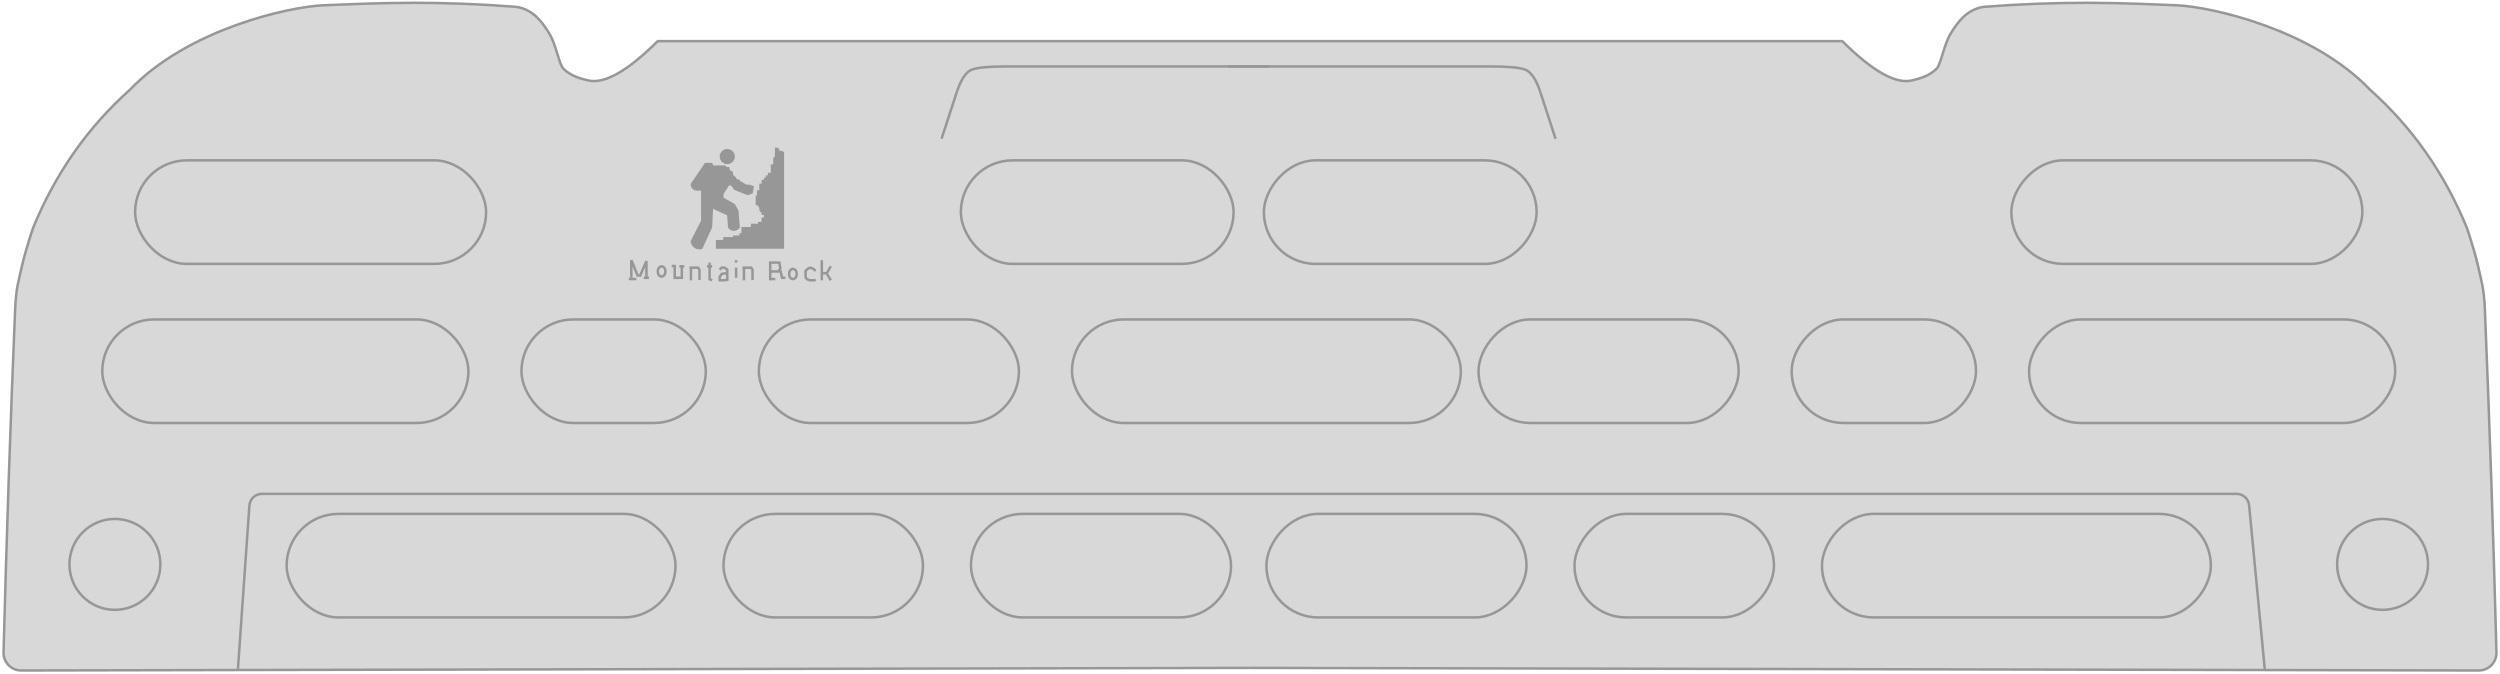 <?xml version="1.0" encoding="UTF-8"?>
<svg width="990px" height="267px" viewBox="0 0 990 267" version="1.1" xmlns="http://www.w3.org/2000/svg" xmlns:xlink="http://www.w3.org/1999/xlink">
    <title>mountain_rocks_wildwood_2001 2</title>
    <g id="Page-1" stroke="none" stroke-width="1" fill="none" fill-rule="evenodd">
        <g id="board" transform="translate(1.399, 1)">
            <g id="background" transform="translate(0, 0.118)" stroke="#979797">
                <path d="M7.015,264.396 C6.949,264.396 6.882,264.396 6.816,264.394 C2.952,264.292 -0.099,261.077 0.002,257.213 C1.2,211.608 2.73,166.331 4.594,121.384 C4.944,112.927 6.012,110.038 7.226,104.521 C8.035,100.843 9.514,95.749 11.663,89.241 C20.504,67.624 33.298,49.353 50.044,34.429 C72.981,10.425 112.981,1.586 126.484,0.984 C135.388,0.674 146.889,0.022 161.676,1.29982626e-14 L163.273,9.17108108e-05 C174.54,0.018 187.67,0.41 202.953,1.586 C209.949,2.55 213.601,8.118 216.032,12.004 C218.851,16.509 219.979,24.384 221.704,26.093 C224.812,29.173 228.893,30.082 231.406,30.711 C237.811,32.313 247.031,27.134 259.066,15.175 L259.066,15.175 L728.136,15.175 C740.171,27.134 749.391,32.313 755.796,30.711 C758.308,30.082 762.389,29.173 765.498,26.093 C767.222,24.384 768.351,16.509 771.17,12.004 C773.601,8.118 777.252,2.55 784.249,1.586 C799.532,0.41 812.662,0.018 823.929,9.17108108e-05 L825.526,1.29982626e-14 C840.313,0.022 851.813,0.674 860.717,0.984 C874.221,1.586 914.221,10.425 937.157,34.429 C953.904,49.353 966.698,67.624 975.538,89.241 C977.688,95.749 979.167,100.843 979.976,104.521 C981.189,110.038 982.257,112.927 982.608,121.384 C984.471,166.331 986.002,211.608 987.199,257.213 C987.301,261.077 984.25,264.292 980.385,264.394 C980.319,264.396 980.253,264.396 980.187,264.396 L493.601,263.37 Z" id="Combined-Shape" fill="#D8D8D8"></path>
                <path d="M92.782,264.396 L97.36,199.097 C97.544,196.478 99.722,194.447 102.348,194.447 L884.271,194.447 C886.849,194.447 889.004,196.406 889.249,198.972 L895.496,264.396 L895.496,264.396" id="Path-2"></path>
                <g id="logo" transform="translate(247.601, 57.882)">
                    <path d="M32.657,6 L30.434,6 L25,13.998 C25,15.104 25.896,16 27.002,16 L28.828,16 L28.828,16 L34,8.098 L32.657,6 Z" id="Path" fill="#979797"></path>
                    <path d="M29.134,15.745 L29.134,28.492 L25,36.591 C25.179,38.231 26.654,39.416 28.294,39.237 C28.431,39.222 28.565,39.198 28.698,39.164 L28.745,39.152 L28.745,39.152 L32.516,30.933 L32.899,22.929 L39.404,25.92 L39.802,30.933 C40.442,31.931 41.77,32.22 42.767,31.58 C42.91,31.489 43.042,31.38 43.159,31.258 L43.469,30.933 L43.469,30.933 L42.95,24.471 L41.643,22.194 L37.003,19.581 L37.003,17.745 L39.404,13.967 L40.789,13.967 L42.025,15.745 L43.958,16.558 L47.102,17.745 L48.621,17.215 L49,15.073 L47.623,14.624 L46.477,14.624 L45.347,13.967 L44.472,13.411 L43.958,13.411 L43.469,12.558 L42.565,12.558 L42.025,11.582 L41.274,10.9 L40.789,10.502 L40.789,9.422 L39.802,8.812 L39.404,8.251 L39.404,7.638 L38.413,7.638 L37.95,7 L37.003,7 L36.066,7 L34.971,7 L34.216,7 L29.134,15.745 Z" id="Path-5" fill="#979797"></path>
                    <circle id="Oval" fill="#979797" cx="39" cy="3" r="2.5"></circle>
                    <polyline id="Path-6" fill="#979797" points="59.381 0.975 59.98 1.183 61 1.539 61 39 35 39 35 36.519 37.908 36.519 37.908 35.38 41.787 35.38 41.787 34.782 44.296 34.782 44.296 33.855 45.096 33.855 45.096 31.383 46.067 31.383 48 31.383 48.847 31.383 48.847 30.098 50.742 30.098 51.655 30.098 51.655 29.351 52.652 29.351 53.072 29.351 53.072 28.263 53.072 27.618 54.026 27.618 54.026 26.811 54.026 25.611 53.072 25.611 53.072 24.677 52.652 24.677 52.186 24.132 52.186 23.224 51.655 22.379 51.261 21.752 50.742 21.752 50.742 20.488 50.742 19.987 50.742 18.898 51.261 18.469 51.261 17.939 51.261 16.879 52.186 16.879 52.186 15.676 52.186 14.221 53.072 14.221 53.072 12.699 54.026 12.699 54.026 11.878 54.727 11.878 54.727 10.947 55.584 10.947 55.584 9.92 56.731 9.92 56.731 6.602 57.701 6.602 57.701 3.77 58.375 3.079 58.375 1.539 58.375 -2.84217094e-14 59.381 -2.84217094e-14"></polyline>
                    <polyline id="Path-7" points="0 51.5 1.463 51.5 3 51.5"></polyline>
                    <polyline id="Path-8" points="1 51 1 44 3.517 50.124 4.497 50.124 6.982 44.395 6.982 51 5.913 51 8 51"></polyline>
                    <ellipse id="Oval" cx="13" cy="48.5" rx="1.5" ry="2"></ellipse>
                    <ellipse id="Oval" cx="65" cy="49.5" rx="1.5" ry="2"></ellipse>
                    <path d="M17,46.364 C17,46.364 17.398,46.364 18.194,46.364 C18.194,49.455 18.194,51 18.194,51 C18.194,51 19.129,51 21,51 L21,46.488 L21,46" id="Path-9"></path>
                    <line x1="20" y1="46.5" x2="22" y2="46.5" id="Path-10"></line>
                    <polyline id="Path-12" points="32 45 32 51.548 33 52"></polyline>
                    <line x1="31" y1="46.5" x2="33" y2="46.5" id="Path-13"></line>
                    <path d="M36,47.795 L36.719,47 L37.986,47 L39,47.795 L39,51.804 L37.986,52 L36,52 C36,51.111 36,50.666 36,50.666 C36,50.666 36.24,50.278 36.719,49.5 L37.986,49.263 L38.585,49.263" id="Path-14"></path>
                    <line x1="42.5" y1="47" x2="42.5" y2="51" id="Path-15"></line>
                    <line x1="42.5" y1="45" x2="42.5" y2="44" id="Path-16"></line>
                    <path d="M24.611,52 C24.611,52 24.611,50.333 24.611,47 L24,47 L27.454,47 L28,47.827 L28,51.906" id="Path-11"></path>
                    <path d="M45.611,52 C45.611,52 45.611,50.333 45.611,47 L45,47 L48.454,47 L49,47.827 L49,51.906" id="Path-11"></path>
                    <polyline id="Path-17" points="56 51.5 56.956 51.5 58 51.5"></polyline>
                    <polyline id="Path-18" points="56 52 56 45 59.655 45 60 47.292 59.247 48.493 56.435 48.5"></polyline>
                    <polyline id="Path-19" points="60 48 60.709 51 62 51"></polyline>
                    <path d="M74,48.292 L73.047,47.438 L71.803,47 L70.858,47.438 L70,48.3 L70,49.719 C70,50.41 70,50.755 70,50.755 C70,50.755 70.192,51.228 70.525,51.508 C70.747,51.694 71.173,51.858 71.803,52 L72.6,52 L73.406,52 L74,51.787" id="Path-20"></path>
                    <g id="k" transform="translate(76, 44)">
                        <path d="M0.433,8 C0.433,8 0.433,6.992 0.433,5.186 C0.433,4.321 0.433,2.593 0.433,0" id="Path-21"></path>
                        <polyline id="Path-22" points="0.866 5.186 2.422 5.186 4 2.437"></polyline>
                        <line x1="2.433" y1="5.392" x2="4" y2="8" id="Path-23"></line>
                    </g>
                </g>
                <g id="Group" transform="translate(371.453, 25.202)">
                    <path d="M6.074,10.028 L-2.04281037e-14,28.63 L6.074,10.028 Z" id="Path"></path>
                    <path d="M6.074,10.028 C7.769,4.948 9.794,2.006 12.147,1.204 C14.501,0.401 18.923,0 25.412,0 L129.647,0" id="Path-3"></path>
                </g>
                <g id="Group" transform="translate(549.601, 39.702) scale(-1, 1) translate(-549.601, -39.702) translate(484.601, 25.202)">
                    <path d="M6.074,10.028 L-2.04281037e-14,28.63 L6.074,10.028 Z" id="Path"></path>
                    <path d="M6.074,10.028 C7.769,4.948 9.794,2.006 12.147,1.204 C14.501,0.401 18.923,0 25.412,0 L129.647,0" id="Path-3"></path>
                </g>
            </g>
            <g id="left" transform="translate(25.601, 0)">
                <rect id="12" stroke="#979797" x="357.5" y="202.5" width="103" height="41" rx="20.5"></rect>
                <rect id="11" stroke="#979797" x="259.5" y="202.5" width="79" height="41" rx="20.5"></rect>
                <rect id="10" stroke="#979797" x="86.5" y="202.5" width="154" height="41" rx="20.5"></rect>
                <circle id="9" stroke="#979797" cx="18.5" cy="222.5" r="18"></circle>
                <rect id="8" stroke="#979797" x="273.5" y="125.5" width="103" height="41" rx="20.5"></rect>
                <rect id="7" stroke="#979797" x="179.5" y="125.5" width="73" height="41" rx="20.5"></rect>
                <rect id="6" stroke="#979797" x="13.5" y="125.5" width="145" height="41" rx="20.5"></rect>
                <rect id="5" stroke="#979797" x="353.5" y="62.5" width="108" height="41" rx="20.5"></rect>
                <rect id="4" stroke="#979797" x="26.5" y="62.5" width="139" height="41" rx="20.5"></rect>
                <path d="M474.5,15.293 L357.446,15.293 L351.926,35.348 C354.153,30.379 356.177,27.438 358,26.524 C359.823,25.611 363.911,25.21 370.265,25.321 L474.5,25.321 L474.5,15.293 Z" id="3"></path>
                <path d="M358.16,15.293 L233.465,15.293 C221.43,27.252 212.21,32.431 205.805,30.829 C204.13,30.41 200.912,38.117 196.152,53.95 L345.853,53.95 L358.16,15.293 Z" id="2"></path>
                <path d="M196.103,26.211 C194.378,24.503 193.25,16.627 190.431,12.122 C188,8.236 184.349,2.669 177.352,1.704 C140.963,-1.095 116.783,0.549 100.884,1.103 C87.38,1.704 47.38,10.543 24.443,34.547 C54.642,38.014 199.211,29.292 196.103,26.211 Z" id="1"></path>
            </g>
            <g id="right" transform="translate(723.101, 122) scale(-1, 1) translate(-723.101, -122) translate(485.601, 0)">
                <rect id="24" stroke="#979797" x="357.5" y="202.5" width="103" height="41" rx="20.5"></rect>
                <rect id="23" stroke="#979797" x="259.5" y="202.5" width="79" height="41" rx="20.5"></rect>
                <rect id="22" stroke="#979797" x="86.5" y="202.5" width="154" height="41" rx="20.5"></rect>
                <circle id="21" stroke="#979797" cx="18.5" cy="222.5" r="18"></circle>
                <rect id="20" stroke="#979797" x="273.5" y="125.5" width="103" height="41" rx="20.5"></rect>
                <rect id="19" stroke="#979797" x="179.5" y="125.5" width="73" height="41" rx="20.5"></rect>
                <rect id="18" stroke="#979797" x="13.5" y="125.5" width="145" height="41" rx="20.5"></rect>
                <rect id="17" stroke="#979797" x="353.5" y="62.5" width="108" height="41" rx="20.5"></rect>
                <rect id="16" stroke="#979797" x="26.5" y="62.5" width="139" height="41" rx="20.5"></rect>
                <path d="M474.5,15.293 L357.446,15.293 L351.926,35.348 C354.153,30.379 356.177,27.438 358,26.524 C359.823,25.611 363.911,25.21 370.265,25.321 L474.5,25.321 L474.5,15.293 Z" id="15"></path>
                <path d="M358.16,15.293 L233.465,15.293 C221.43,27.252 212.21,32.431 205.805,30.829 C204.13,30.41 200.912,38.117 196.152,53.95 L345.853,53.95 L358.16,15.293 Z" id="14"></path>
                <path d="M196.103,26.211 C194.378,24.503 193.25,16.627 190.431,12.122 C188,8.236 184.349,2.669 177.352,1.704 C140.963,-1.095 116.783,0.549 100.884,1.103 C87.38,1.704 47.38,10.543 24.443,34.547 C54.642,38.014 199.211,29.292 196.103,26.211 Z" id="13"></path>
            </g>
            <g id="middle" transform="translate(422.601, 125)" stroke="#979797">
                <rect id="25" x="0.5" y="0.5" width="154" height="41" rx="20.5"></rect>
            </g>
        </g>
    </g>
</svg>